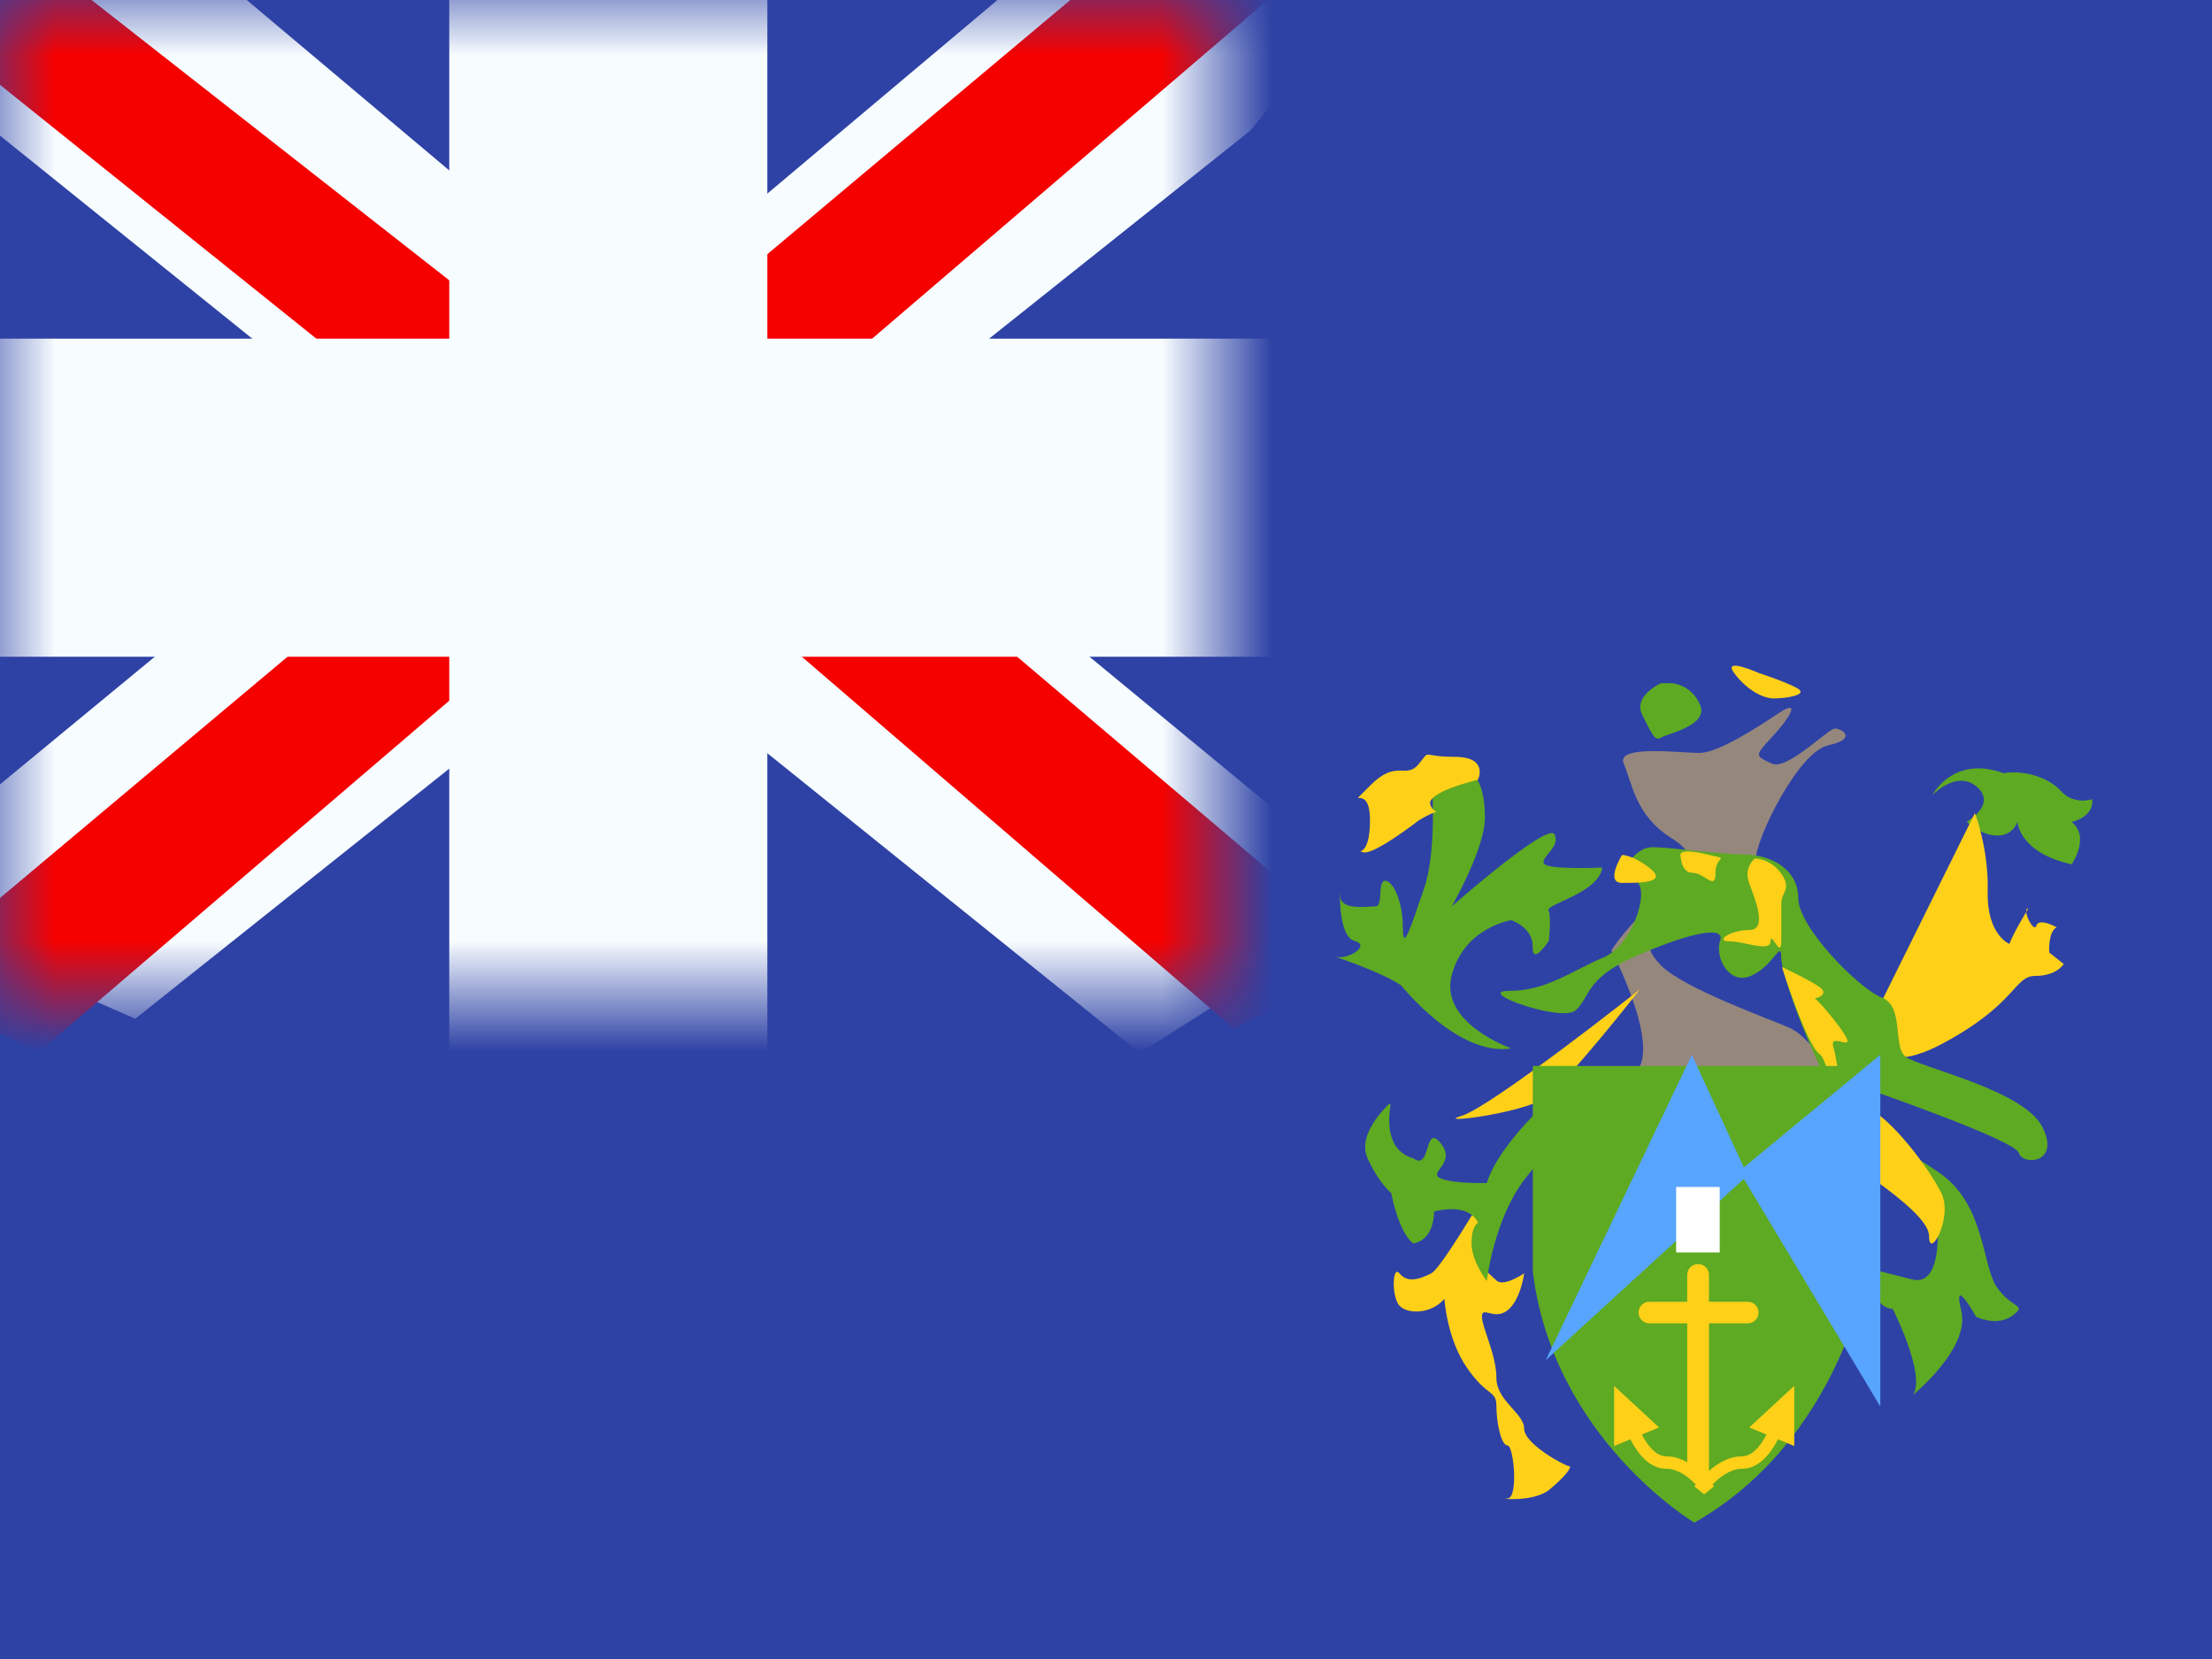 <svg viewBox="0 0 20 15" fill="none" xmlns="http://www.w3.org/2000/svg"><path d="M0 0V15H20V0H0Z" fill="#2e42a5"></path><path d="M12.943 7.032C12.943 7.032 13 7.675 12.874 8.039C12.748 8.403 12.684 8.614 12.684 8.382C12.684 8.149 12.595 7.964 12.524 7.964C12.452 7.964 12.509 8.195 12.437 8.195C12.365 8.195 12.118 8.235 12.118 8.1C12.118 7.964 12.086 8.463 12.246 8.507C12.406 8.552 12.168 8.69 12.062 8.647C12.062 8.647 12.499 8.79 12.671 8.912C12.671 8.912 13.184 9.558 13.665 9.479C13.665 9.479 13.011 9.252 13.126 8.817C13.241 8.382 13.665 8.32 13.665 8.32C13.665 8.32 13.864 8.387 13.858 8.562C13.852 8.737 14.004 8.507 14.004 8.507C14.004 8.507 14.028 8.285 14.001 8.231C13.974 8.177 14.457 8.073 14.487 7.844C14.487 7.844 13.994 7.867 13.96 7.808C13.926 7.75 14.113 7.658 14.055 7.544C13.996 7.429 13.126 8.195 13.126 8.195C13.126 8.195 13.426 7.674 13.426 7.394C13.426 7.114 13.35 6.923 13.126 6.923C12.902 6.923 12.943 7.032 12.943 7.032Z" fill="#5eaa22"></path><path d="M17.474 7.185C17.473 7.186 17.474 7.186 17.475 7.186C17.507 7.154 17.707 6.968 17.875 7.115C18.057 7.274 17.782 7.43 17.782 7.43C17.782 7.43 17.911 7.555 18.058 7.555C18.205 7.555 18.241 7.43 18.241 7.43C18.241 7.43 18.252 7.709 18.731 7.815C18.731 7.815 18.902 7.568 18.731 7.432C18.731 7.432 18.933 7.39 18.918 7.226C18.918 7.226 18.752 7.283 18.634 7.152C18.515 7.021 18.285 6.961 18.117 6.991C17.691 6.836 17.499 7.14 17.474 7.185Z" fill="#5eaa22"></path><path d="M14.569 8.593C14.569 8.593 15.064 9.531 14.755 9.725C14.445 9.919 16.227 9.781 16.395 9.725C16.563 9.669 16.361 9.373 16.175 9.291C15.988 9.209 15.223 8.936 15.019 8.73C14.816 8.524 14.94 8.451 15.104 8.247C15.268 8.044 15.875 7.962 15.875 7.772C15.875 7.582 16.26 6.798 16.529 6.739C16.799 6.68 16.653 6.587 16.591 6.587C16.529 6.587 16.157 6.973 16.016 6.903C15.875 6.834 15.858 6.839 16.016 6.67C16.175 6.502 16.294 6.308 16.084 6.447C15.875 6.587 15.53 6.808 15.364 6.808C15.198 6.808 14.608 6.732 14.681 6.903C14.755 7.074 14.786 7.371 15.104 7.572C15.422 7.772 15.284 7.919 15.019 8.112C14.755 8.306 14.569 8.593 14.569 8.593Z" fill="#96877D"></path><path d="M17.856 7.352L16.912 9.258C16.912 9.258 16.884 9.796 17.559 9.438C18.234 9.079 18.208 8.824 18.402 8.824C18.597 8.824 18.659 8.716 18.659 8.716L18.529 8.613C18.529 8.613 18.514 8.426 18.596 8.384C18.596 8.384 18.435 8.295 18.412 8.369C18.389 8.444 18.275 8.213 18.34 8.213C18.34 8.213 18.198 8.445 18.168 8.535C18.168 8.535 17.962 8.451 17.972 8.061C17.982 7.672 17.856 7.352 17.856 7.352Z" fill="#ffd018"></path><path d="M13.363 7.05C13.363 7.05 12.882 7.163 12.934 7.28C12.986 7.397 13.062 7.277 12.827 7.418C12.827 7.418 12.414 7.74 12.323 7.705C12.233 7.67 12.387 7.786 12.387 7.418C12.387 7.05 12.147 7.35 12.387 7.104C12.627 6.859 12.711 7.05 12.827 6.909C12.942 6.768 12.839 6.843 13.152 6.843C13.465 6.843 13.363 7.05 13.363 7.05Z" fill="#ffd018"></path><path d="M14.829 8.944C14.829 8.944 13.484 10.009 13.215 10.089C12.946 10.168 13.768 10.067 13.969 9.926C14.17 9.786 14.829 8.944 14.829 8.944Z" fill="#ffd018"></path><path d="M17.498 10.812C17.498 10.812 17.627 11.651 17.29 11.568C16.952 11.486 16.812 11.443 16.812 11.443C16.812 11.443 16.936 11.834 17.113 11.834C17.113 11.834 17.414 12.425 17.298 12.611C17.298 12.611 17.817 12.188 17.733 11.851C17.649 11.514 17.867 11.906 17.867 11.906C17.867 11.906 18.058 11.999 18.196 11.895C18.334 11.792 18.194 11.838 18.056 11.64C17.918 11.443 17.952 10.889 17.532 10.602C17.113 10.315 17.015 10.324 17.015 10.324C17.015 10.324 16.706 9.815 16.891 9.849C16.891 9.849 18.218 10.307 18.253 10.424C18.287 10.542 18.639 10.52 18.463 10.184C18.287 9.849 17.339 9.647 17.226 9.552C17.113 9.457 17.218 9.098 17.015 9.02C16.812 8.942 16.259 8.387 16.259 8.12C16.259 7.852 15.998 7.726 15.772 7.726C15.545 7.726 15.118 7.66 14.938 7.66C14.758 7.66 14.59 7.964 14.764 7.964C14.938 7.964 14.789 8.532 14.498 8.657C14.206 8.781 13.981 8.959 13.648 8.959C13.315 8.959 14.119 9.248 14.247 9.134C14.376 9.02 14.333 8.85 14.764 8.657C15.195 8.463 15.605 8.349 15.553 8.503C15.502 8.657 15.634 8.914 15.837 8.821C16.04 8.728 16.105 8.492 16.105 8.657C16.105 8.821 16.416 9.665 16.654 9.994C16.891 10.324 17.498 10.812 17.498 10.812Z" fill="#5eaa22"></path><path d="M14.666 7.73C14.666 7.73 14.509 7.983 14.666 7.983C14.824 7.983 15.078 7.983 14.924 7.856C14.769 7.73 14.666 7.73 14.666 7.73Z" fill="#ffd018"></path><path d="M15.194 7.724C15.194 7.724 15.194 7.892 15.304 7.892C15.413 7.892 15.511 8.06 15.511 7.892C15.511 7.724 15.662 7.779 15.428 7.724C15.194 7.668 15.194 7.724 15.194 7.724Z" fill="#ffd018"></path><path d="M15.867 7.762C15.867 7.762 15.762 7.842 15.815 7.985C15.867 8.127 15.987 8.409 15.815 8.409C15.643 8.409 15.501 8.511 15.636 8.511C15.77 8.511 16.009 8.613 16.009 8.511C16.009 8.409 16.106 8.679 16.106 8.511C16.106 8.343 16.106 8.263 16.106 8.165C16.106 8.066 16.203 8.038 16.106 7.9C16.009 7.762 15.867 7.762 15.867 7.762Z" fill="#ffd018"></path><path d="M16.111 8.743C16.111 8.743 16.331 9.44 16.45 9.529C16.57 9.619 16.623 10.375 16.676 10.457C16.728 10.539 17.442 10.954 17.442 11.177C17.442 11.399 17.662 11.006 17.552 10.785C17.442 10.565 17.096 10.095 16.847 9.993C16.598 9.891 16.63 9.643 16.577 9.469C16.525 9.295 16.887 9.61 16.577 9.214C16.267 8.819 16.276 9.031 16.363 9.031C16.45 9.031 16.537 8.985 16.45 8.923C16.363 8.862 16.111 8.743 16.111 8.743Z" fill="#ffd018"></path><path d="M13.781 10.179C13.781 10.179 13.068 11.448 12.941 11.513C12.813 11.579 12.718 11.592 12.653 11.513C12.588 11.434 12.581 11.725 12.653 11.805C12.725 11.884 12.941 11.884 13.06 11.743C13.06 11.743 13.079 12.1 13.265 12.369C13.452 12.638 13.53 12.564 13.53 12.716C13.53 12.868 13.574 13.069 13.63 13.069C13.687 13.069 13.731 13.548 13.63 13.548C13.53 13.548 13.864 13.588 14.01 13.468C14.156 13.348 14.219 13.257 14.188 13.257C14.156 13.257 13.781 13.058 13.781 12.918C13.781 12.777 13.53 12.667 13.53 12.459C13.53 12.25 13.399 12.002 13.399 11.903C13.399 11.805 13.511 11.941 13.63 11.848C13.75 11.754 13.781 11.513 13.781 11.513C13.781 11.513 13.593 11.641 13.53 11.577C13.466 11.513 13.268 11.387 13.399 11.171C13.53 10.955 13.781 10.179 13.781 10.179Z" fill="#ffd018"></path><path d="M15.018 6.177C15.018 6.177 14.763 6.292 14.848 6.462C14.933 6.632 14.964 6.707 15.018 6.67C15.073 6.632 15.456 6.561 15.37 6.369C15.284 6.177 15.105 6.177 15.105 6.177H15.018Z" fill="#5eaa22"></path><path d="M15.905 6.086C15.905 6.086 15.567 5.935 15.68 6.086C15.792 6.236 15.936 6.315 16.04 6.315C16.143 6.315 16.358 6.284 16.251 6.223C16.143 6.163 15.905 6.086 15.905 6.086Z" fill="#ffd018"></path><path d="M12.573 9.992C12.574 9.984 12.564 9.977 12.557 9.984C12.488 10.051 12.275 10.276 12.365 10.473C12.472 10.706 12.579 10.787 12.579 10.787C12.579 10.787 12.644 11.144 12.778 11.242C12.778 11.242 12.959 11.232 12.967 10.954C12.967 10.954 13.274 10.864 13.364 11.056C13.364 11.056 13.305 11.078 13.305 11.242C13.305 11.405 13.443 11.583 13.443 11.583C13.443 11.583 13.507 11.018 13.792 10.654C14.077 10.29 14.159 10.218 14.159 10.218V9.809C14.159 9.809 13.569 10.293 13.443 10.696C13.443 10.696 13.146 10.706 13.025 10.654C12.904 10.602 13.176 10.518 13.025 10.335C12.874 10.152 12.943 10.593 12.778 10.473C12.519 10.4 12.555 10.089 12.573 9.992Z" fill="#5eaa22"></path><path d="M13.859 9.638L16.883 9.638V11.498C16.883 11.498 16.637 13.018 15.32 13.767C15.32 13.767 14.044 13.007 13.859 11.498V9.638Z" fill="#5eaa22"></path><path d="M15.297 9.537L13.976 12.298L15.767 10.659L17.001 12.717V9.537L15.767 10.555L15.297 9.537Z" fill="#58A5FF"></path><path d="M15.255 11.527C15.255 11.473 15.299 11.429 15.354 11.429C15.408 11.429 15.452 11.473 15.452 11.527V13.301C15.452 13.355 15.408 13.4 15.354 13.4C15.299 13.4 15.255 13.355 15.255 13.301L15.255 11.527Z" fill="#ffd018"></path><path d="M14.913 11.965C14.859 11.965 14.815 11.921 14.815 11.867C14.815 11.814 14.859 11.77 14.913 11.77H15.803C15.856 11.77 15.9 11.814 15.9 11.867C15.9 11.921 15.856 11.965 15.803 11.965H14.913Z" fill="#ffd018"></path><path d="M15.498 13.439L15.412 13.509C15.285 13.354 15.17 13.28 15.068 13.28C14.917 13.28 14.795 13.153 14.695 12.914L14.798 12.871C14.882 13.073 14.974 13.168 15.068 13.168C15.21 13.168 15.352 13.26 15.498 13.439Z" fill="#ffd018"></path><path d="M14.595 12.532C14.595 12.531 14.594 12.532 14.594 12.533V13.073C14.594 13.074 14.595 13.075 14.595 13.074L14.999 12.907C15 12.907 15 12.906 14.999 12.905L14.595 12.532Z" fill="#ffd018"></path><path d="M15.319 13.439L15.405 13.509C15.532 13.354 15.647 13.28 15.749 13.28C15.9 13.28 16.022 13.153 16.122 12.914L16.019 12.871C15.935 13.073 15.843 13.168 15.749 13.168C15.607 13.168 15.465 13.26 15.319 13.439Z" fill="#ffd018"></path><path d="M16.221 12.532C16.222 12.531 16.223 12.532 16.223 12.533V13.073C16.223 13.074 16.222 13.075 16.222 13.074L15.818 12.907C15.817 12.907 15.817 12.906 15.818 12.905L16.221 12.532Z" fill="#ffd018"></path><rect x="15.155" y="10.732" width="0.394" height="0.592" fill="#fff"></rect><rect width="11" height="9" fill="#2e42a5"></rect><mask id="mask2" maskUnits="userSpaceOnUse" x="0" y="0" width="11" height="9"><rect width="11" height="9" fill="#fff"></rect></mask><g mask="url(#mask2)"><path d="M-1.253 8.125L1.223 9.211L11.306 1.18L12.612 -0.433L9.965 -0.796L5.852 2.664L2.542 4.996L-1.253 8.125Z" fill="#f7fcff"></path><path d="M-0.914 8.886L0.347 9.516L12.143 -0.583H10.372L-0.914 8.886Z" fill="#f50100"></path><path d="M12.503 8.125L10.306 9.521L-0.056 1.181L-1.362 -0.433L1.285 -0.796L5.398 2.665L8.708 4.996L12.503 8.125Z" fill="#f7fcff"></path><path d="M12.418 8.671L11.157 9.301L6.134 4.977L4.645 4.494L-1.488 -0.427H0.283L6.413 4.377L8.041 4.957L12.418 8.671Z" fill="#f50100"></path><path d="M6 0H5V4H0V5H5V9H6V5H11V4H6V0Z" fill="#f50100"></path><path d="M5 0V-0.938H4.062V0H5ZM6 0H6.938V-0.938H6V0ZM5 4V4.938H5.938V4H5ZM0 4V3.062H-0.938V4H0ZM0 5H-0.938V5.938H0V5ZM5 5H5.938V4.062H5V5ZM5 9H4.062V9.938H5V9ZM6 9V9.938H6.938V9H6ZM6 5V4.062H5.062V5H6ZM11 5V5.938H11.938V5H11ZM11 4H11.938V3.062H11V4ZM6 4H5.062V4.938H6V4ZM5 0.938H6V-0.938H5V0.938ZM5.938 4V0H4.062V4H5.938ZM0 4.938H5V3.062H0V4.938ZM0.938 5V4H-0.938V5H0.938ZM5 4.062H0V5.938H5V4.062ZM5.938 9V5H4.062V9H5.938ZM6 8.062H5V9.938H6V8.062ZM5.062 5V9H6.938V5H5.062ZM11 4.062H6V5.938H11V4.062ZM10.062 4V5H11.938V4H10.062ZM6 4.938H11V3.062H6V4.938ZM5.062 0V4H6.938V0H5.062Z" fill="#f7fcff" mask="url(#path-11-outside-1)"></path></g></svg>
